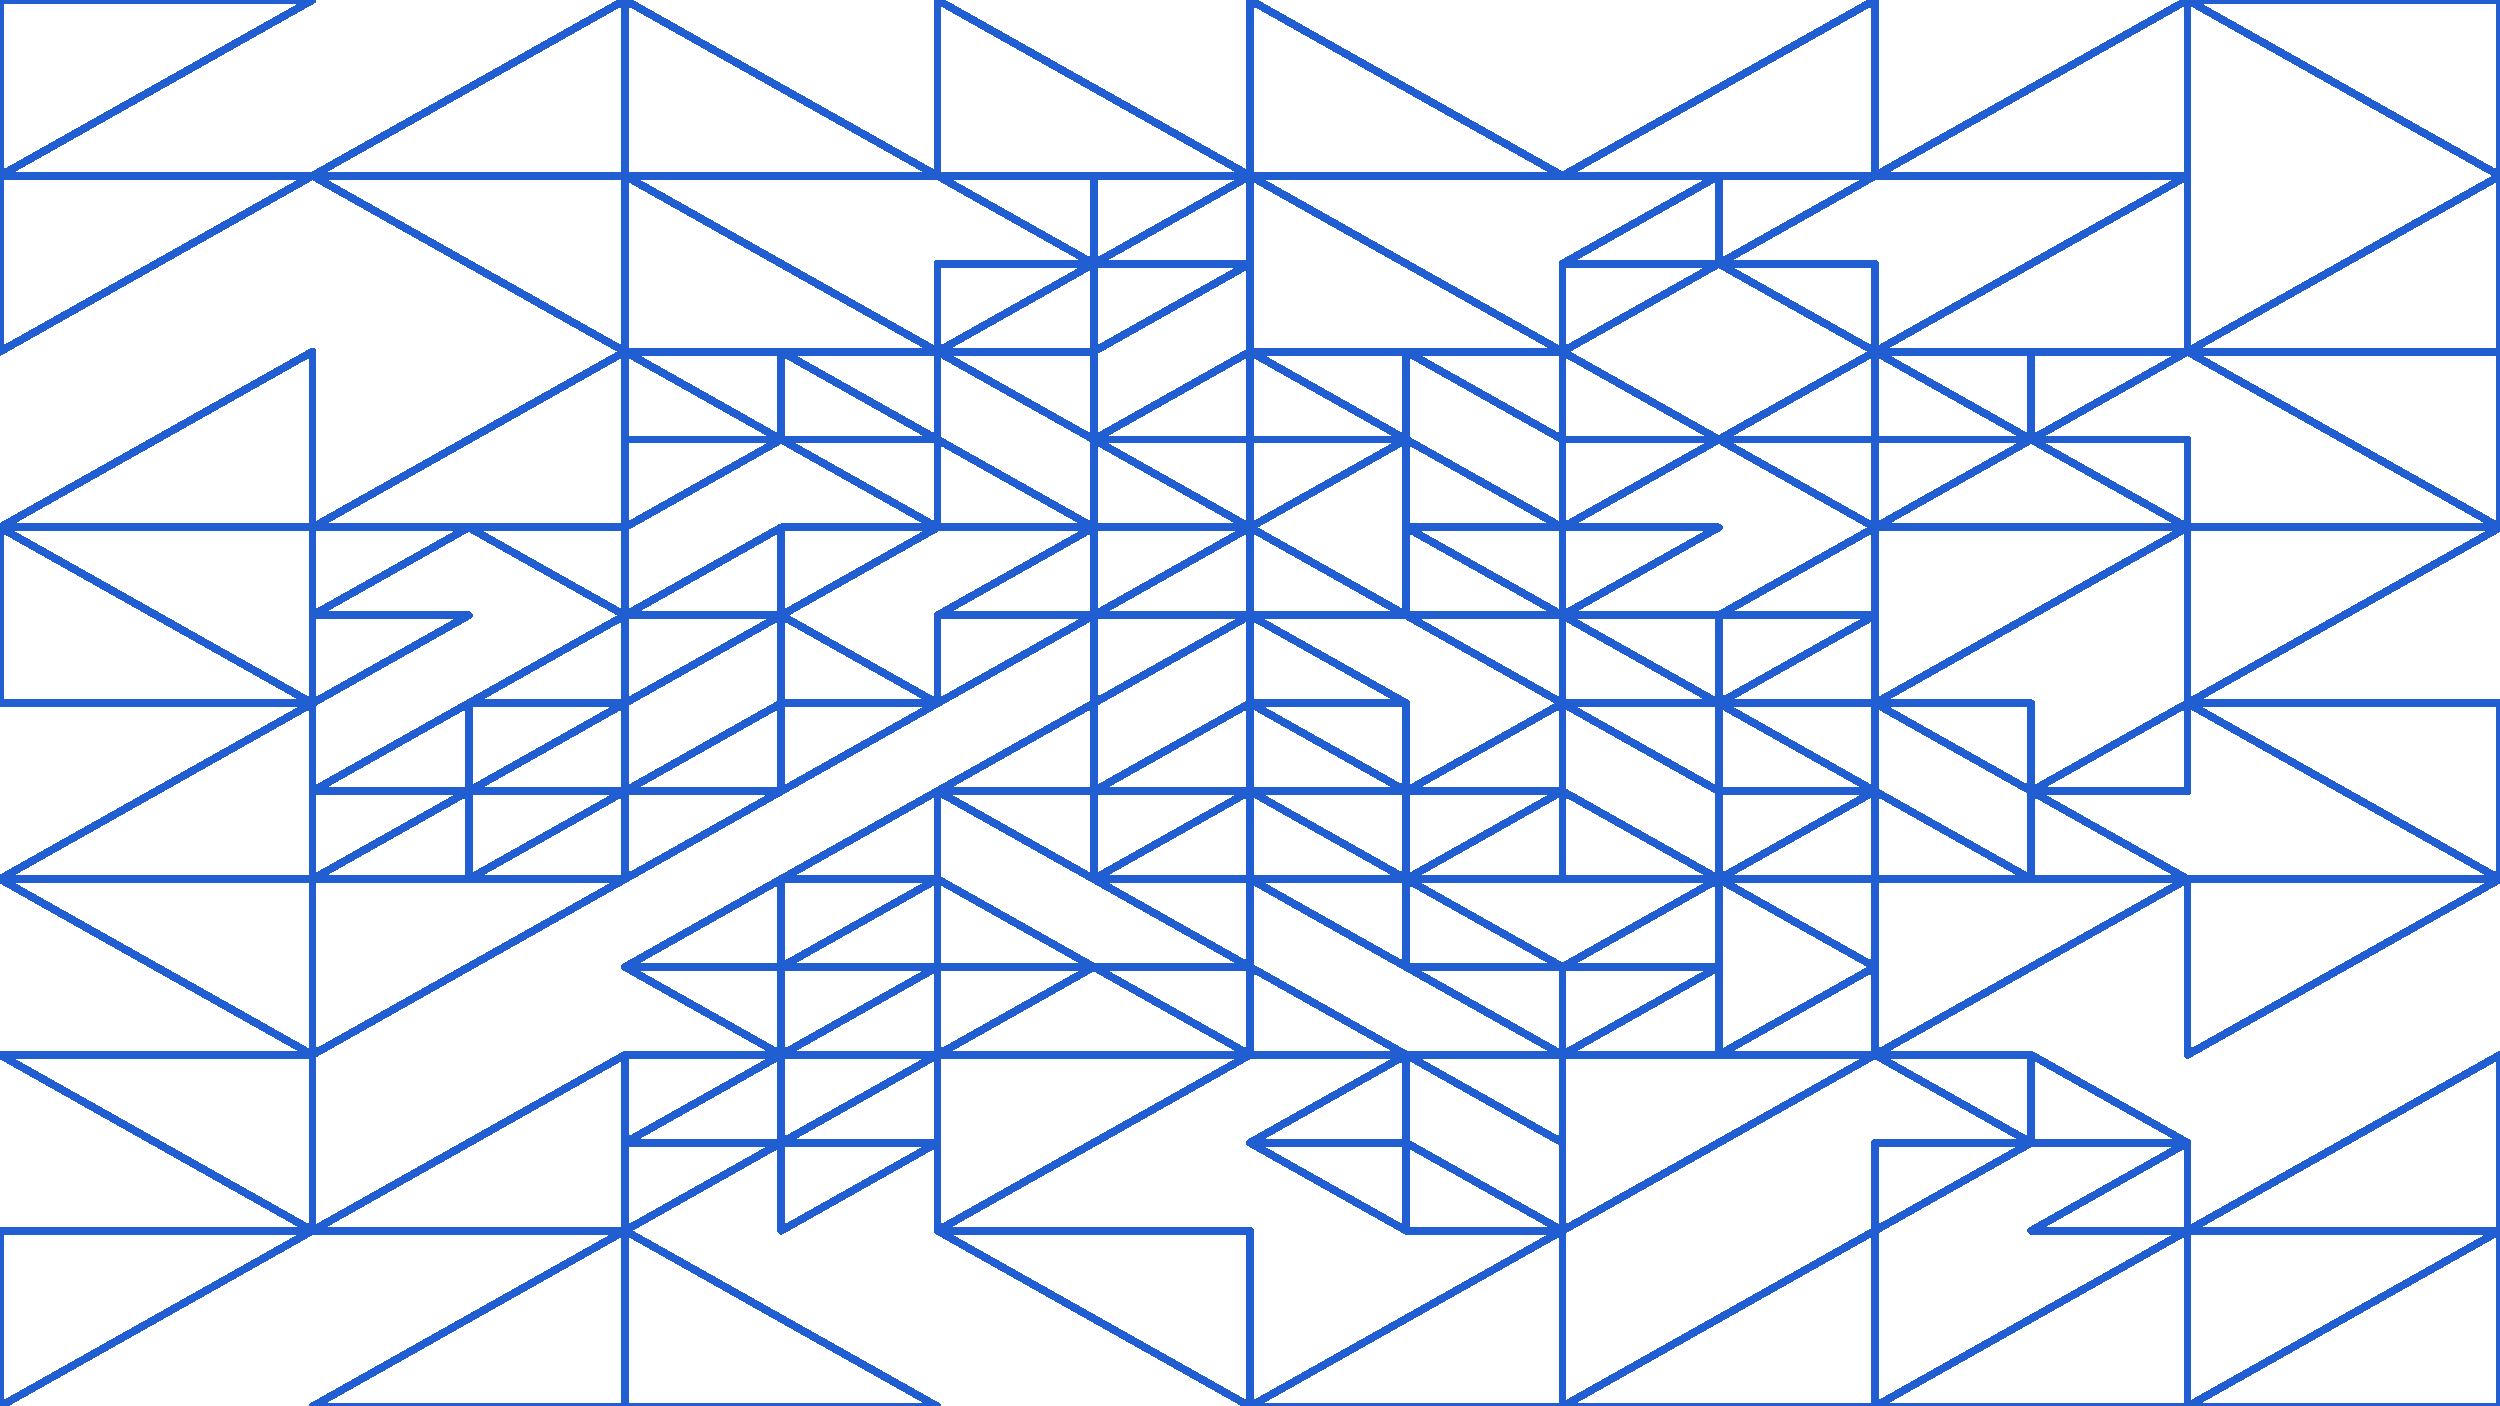 <svg xmlns="http://www.w3.org/2000/svg" version="1.1" xmlns:xlink="http://www.w3.org/1999/xlink" xmlns:svgjs="http://svgjs.dev/svgjs" viewBox="0 0 1422 800"><g shape-rendering="crispEdges" stroke-linejoin="round" fill="none" stroke-width="4.5" stroke="#205ed1"><polygon points="1422,0 1422,100 1244.25,0"></polygon><polygon points="1244.25,0 1244.25,100 1066.5,100"></polygon><polygon points="1066.5,200 1244.25,100 1244.25,200"></polygon><polygon points="1422,200 1244.25,200 1422,100"></polygon><polygon points="1066.5,100 888.75,100 1066.5,0"></polygon><polygon points="711,0 711,100 888.75,100"></polygon><polygon points="888.75,200 711,100 711,200"></polygon><polygon points="977.625,150 1066.5,100 977.625,100"></polygon><polygon points="977.625,150 888.75,150 977.625,100"></polygon><polygon points="888.75,200 977.625,150 888.75,150"></polygon><polygon points="1066.5,200 977.625,150 1066.5,150"></polygon><polygon points="977.625,250 1066.5,200 1066.5,250"></polygon><polygon points="977.625,250 888.75,200 888.75,250"></polygon><polygon points="977.625,250 888.75,250 888.75,300"></polygon><polygon points="1066.5,250 1066.5,300 977.625,250"></polygon><polygon points="888.75,200 799.875,200 888.75,250"></polygon><polygon points="711,200 799.875,200 799.875,250"></polygon><polygon points="799.875,250 711,300 711,250"></polygon><polygon points="888.75,300 799.875,250 799.875,300"></polygon><polygon points="888.75,350 799.875,350 799.875,300"></polygon><polygon points="711,350 711,300 799.875,350"></polygon><polygon points="711,400 799.875,400 711,350"></polygon><polygon points="888.75,400 888.75,350 799.875,350"></polygon><polygon points="1066.5,350 977.625,350 1066.5,300"></polygon><polygon points="888.75,350 977.625,300 888.75,300"></polygon><polygon points="977.625,400 977.625,350 888.75,350"></polygon><polygon points="977.625,400 1066.5,350 977.625,350"></polygon><polygon points="1422,200 1422,300 1244.25,200"></polygon><polygon points="1155.375,250 1244.25,200 1155.375,200"></polygon><polygon points="1155.375,250 1155.375,200 1066.5,200"></polygon><polygon points="1066.5,250 1066.5,300 1155.375,250"></polygon><polygon points="1244.25,250 1244.25,300 1155.375,250"></polygon><polygon points="1244.25,300 1066.5,300 1066.5,400"></polygon><polygon points="1244.25,400 1422,300 1244.25,300"></polygon><polygon points="533.25,0 533.25,100 711,100"></polygon><polygon points="355.5,0 355.5,100 533.25,100"></polygon><polygon points="355.5,100 355.5,200 533.25,200"></polygon><polygon points="711,100 622.125,150 622.125,100"></polygon><polygon points="533.25,100 622.125,150 622.125,100"></polygon><polygon points="533.25,200 533.25,150 622.125,150"></polygon><polygon points="622.125,200 711,150 622.125,150"></polygon><polygon points="177.75,100 355.5,0 355.5,100"></polygon><polygon points="177.75,0 0,100 0,0"></polygon><polygon points="177.75,100 0,200 0,100"></polygon><polygon points="355.5,100 177.75,100 355.5,200"></polygon><polygon points="355.5,300 177.75,300 355.5,200"></polygon><polygon points="0,300 177.75,300 177.75,200"></polygon><polygon points="177.75,400 0,400 0,300"></polygon><polygon points="355.5,300 355.5,350 266.625,300"></polygon><polygon points="266.625,300 177.75,300 177.75,350"></polygon><polygon points="266.625,350 177.75,400 177.75,350"></polygon><polygon points="355.5,400 355.5,350 266.625,400"></polygon><polygon points="622.125,250 711,200 711,250"></polygon><polygon points="533.25,200 622.125,250 622.125,200"></polygon><polygon points="533.25,300 533.25,250 622.125,300"></polygon><polygon points="711,300 622.125,300 622.125,250"></polygon><polygon points="533.25,250 533.25,200 444.375,200"></polygon><polygon points="444.375,200 444.375,250 355.5,200"></polygon><polygon points="444.375,250 355.5,250 355.5,300"></polygon><polygon points="533.25,300 533.25,250 444.375,250"></polygon><polygon points="444.375,300 444.375,350 533.25,300"></polygon><polygon points="355.5,350 444.375,350 444.375,300"></polygon><polygon points="444.375,350 355.5,400 355.5,350"></polygon><polygon points="444.375,350 444.375,400 533.25,400"></polygon><polygon points="711,300 622.125,350 711,350"></polygon><polygon points="622.125,300 622.125,350 533.25,350"></polygon><polygon points="533.25,400 622.125,350 533.25,350"></polygon><polygon points="711,350 622.125,350 622.125,400"></polygon><polygon points="711,450 711,400 622.125,450"></polygon><polygon points="622.125,400 533.25,450 622.125,450"></polygon><polygon points="622.125,500 622.125,450 533.25,450"></polygon><polygon points="711,450 622.125,500 711,500"></polygon><polygon points="533.25,400 444.375,400 444.375,450"></polygon><polygon points="444.375,400 444.375,450 355.5,450"></polygon><polygon points="444.375,450 355.5,450 355.5,500"></polygon><polygon points="533.25,500 444.375,500 533.25,450"></polygon><polygon points="533.25,550 444.375,550 533.25,500"></polygon><polygon points="444.375,500 355.5,550 444.375,550"></polygon><polygon points="444.375,550 444.375,600 355.5,550"></polygon><polygon points="533.25,550 444.375,600 444.375,550"></polygon><polygon points="711,500 711,550 622.125,500"></polygon><polygon points="533.25,550 533.25,500 622.125,550"></polygon><polygon points="622.125,550 533.25,550 533.25,600"></polygon><polygon points="711,600 711,550 622.125,550"></polygon><polygon points="355.5,450 355.5,400 266.625,450"></polygon><polygon points="266.625,400 266.625,450 177.75,450"></polygon><polygon points="266.625,500 266.625,450 177.75,500"></polygon><polygon points="355.5,450 266.625,500 355.5,500"></polygon><polygon points="177.75,500 177.75,400 0,500"></polygon><polygon points="177.75,500 177.75,600 0,500"></polygon><polygon points="177.75,500 355.5,500 177.75,600"></polygon><polygon points="177.75,700 355.5,600 355.5,700"></polygon><polygon points="177.75,600 177.75,700 0,600"></polygon><polygon points="0,800 0,700 177.75,700"></polygon><polygon points="177.75,800 355.5,700 355.5,800"></polygon><polygon points="711,600 533.25,600 533.25,700"></polygon><polygon points="444.375,650 533.25,600 444.375,600"></polygon><polygon points="355.5,600 444.375,600 355.5,650"></polygon><polygon points="444.375,650 355.5,650 355.5,700"></polygon><polygon points="533.25,650 444.375,700 444.375,650"></polygon><polygon points="355.5,700 533.25,800 355.5,800"></polygon><polygon points="711,700 711,800 533.25,700"></polygon><polygon points="1422,400 1422,500 1244.25,400"></polygon><polygon points="1244.25,450 1244.25,400 1155.375,450"></polygon><polygon points="1155.375,450 1066.5,400 1155.375,400"></polygon><polygon points="1155.375,500 1066.5,500 1066.5,450"></polygon><polygon points="1155.375,450 1244.25,500 1155.375,500"></polygon><polygon points="1066.5,600 1066.5,500 1244.25,500"></polygon><polygon points="1422,500 1244.25,600 1244.25,500"></polygon><polygon points="1066.5,450 977.625,400 1066.5,400"></polygon><polygon points="888.75,400 977.625,400 977.625,450"></polygon><polygon points="977.625,500 888.75,500 888.75,450"></polygon><polygon points="977.625,500 977.625,450 1066.5,450"></polygon><polygon points="888.75,450 888.75,400 799.875,450"></polygon><polygon points="799.875,400 711,400 799.875,450"></polygon><polygon points="799.875,500 711,450 799.875,450"></polygon><polygon points="888.75,500 799.875,500 888.75,450"></polygon><polygon points="888.75,550 799.875,500 799.875,550"></polygon><polygon points="799.875,550 711,500 799.875,500"></polygon><polygon points="711,600 711,550 799.875,600"></polygon><polygon points="888.75,600 888.75,550 799.875,550"></polygon><polygon points="977.625,500 1066.5,550 1066.5,500"></polygon><polygon points="977.625,550 977.625,500 888.75,550"></polygon><polygon points="977.625,600 888.75,600 977.625,550"></polygon><polygon points="977.625,600 1066.5,550 1066.5,600"></polygon><polygon points="1066.5,600 888.75,700 888.75,600"></polygon><polygon points="888.75,600 888.75,650 799.875,600"></polygon><polygon points="799.875,650 711,650 799.875,600"></polygon><polygon points="799.875,700 799.875,650 711,650"></polygon><polygon points="888.75,700 799.875,650 799.875,700"></polygon><polygon points="888.75,700 888.75,800 711,800"></polygon><polygon points="1066.5,800 1066.5,700 888.75,800"></polygon><polygon points="1422,600 1422,700 1244.25,700"></polygon><polygon points="1244.25,650 1155.375,650 1155.375,600"></polygon><polygon points="1155.375,650 1155.375,600 1066.5,600"></polygon><polygon points="1066.5,700 1155.375,650 1066.5,650"></polygon><polygon points="1244.25,700 1244.25,650 1155.375,700"></polygon><polygon points="1244.25,700 1066.5,800 1244.25,800"></polygon><polygon points="1422,700 1422,800 1244.25,800"></polygon></g><g fill="hsl(220, 62%, 45%)" stroke-width="3" stroke="hsl(220, 43%, 13%)"></g></svg>
